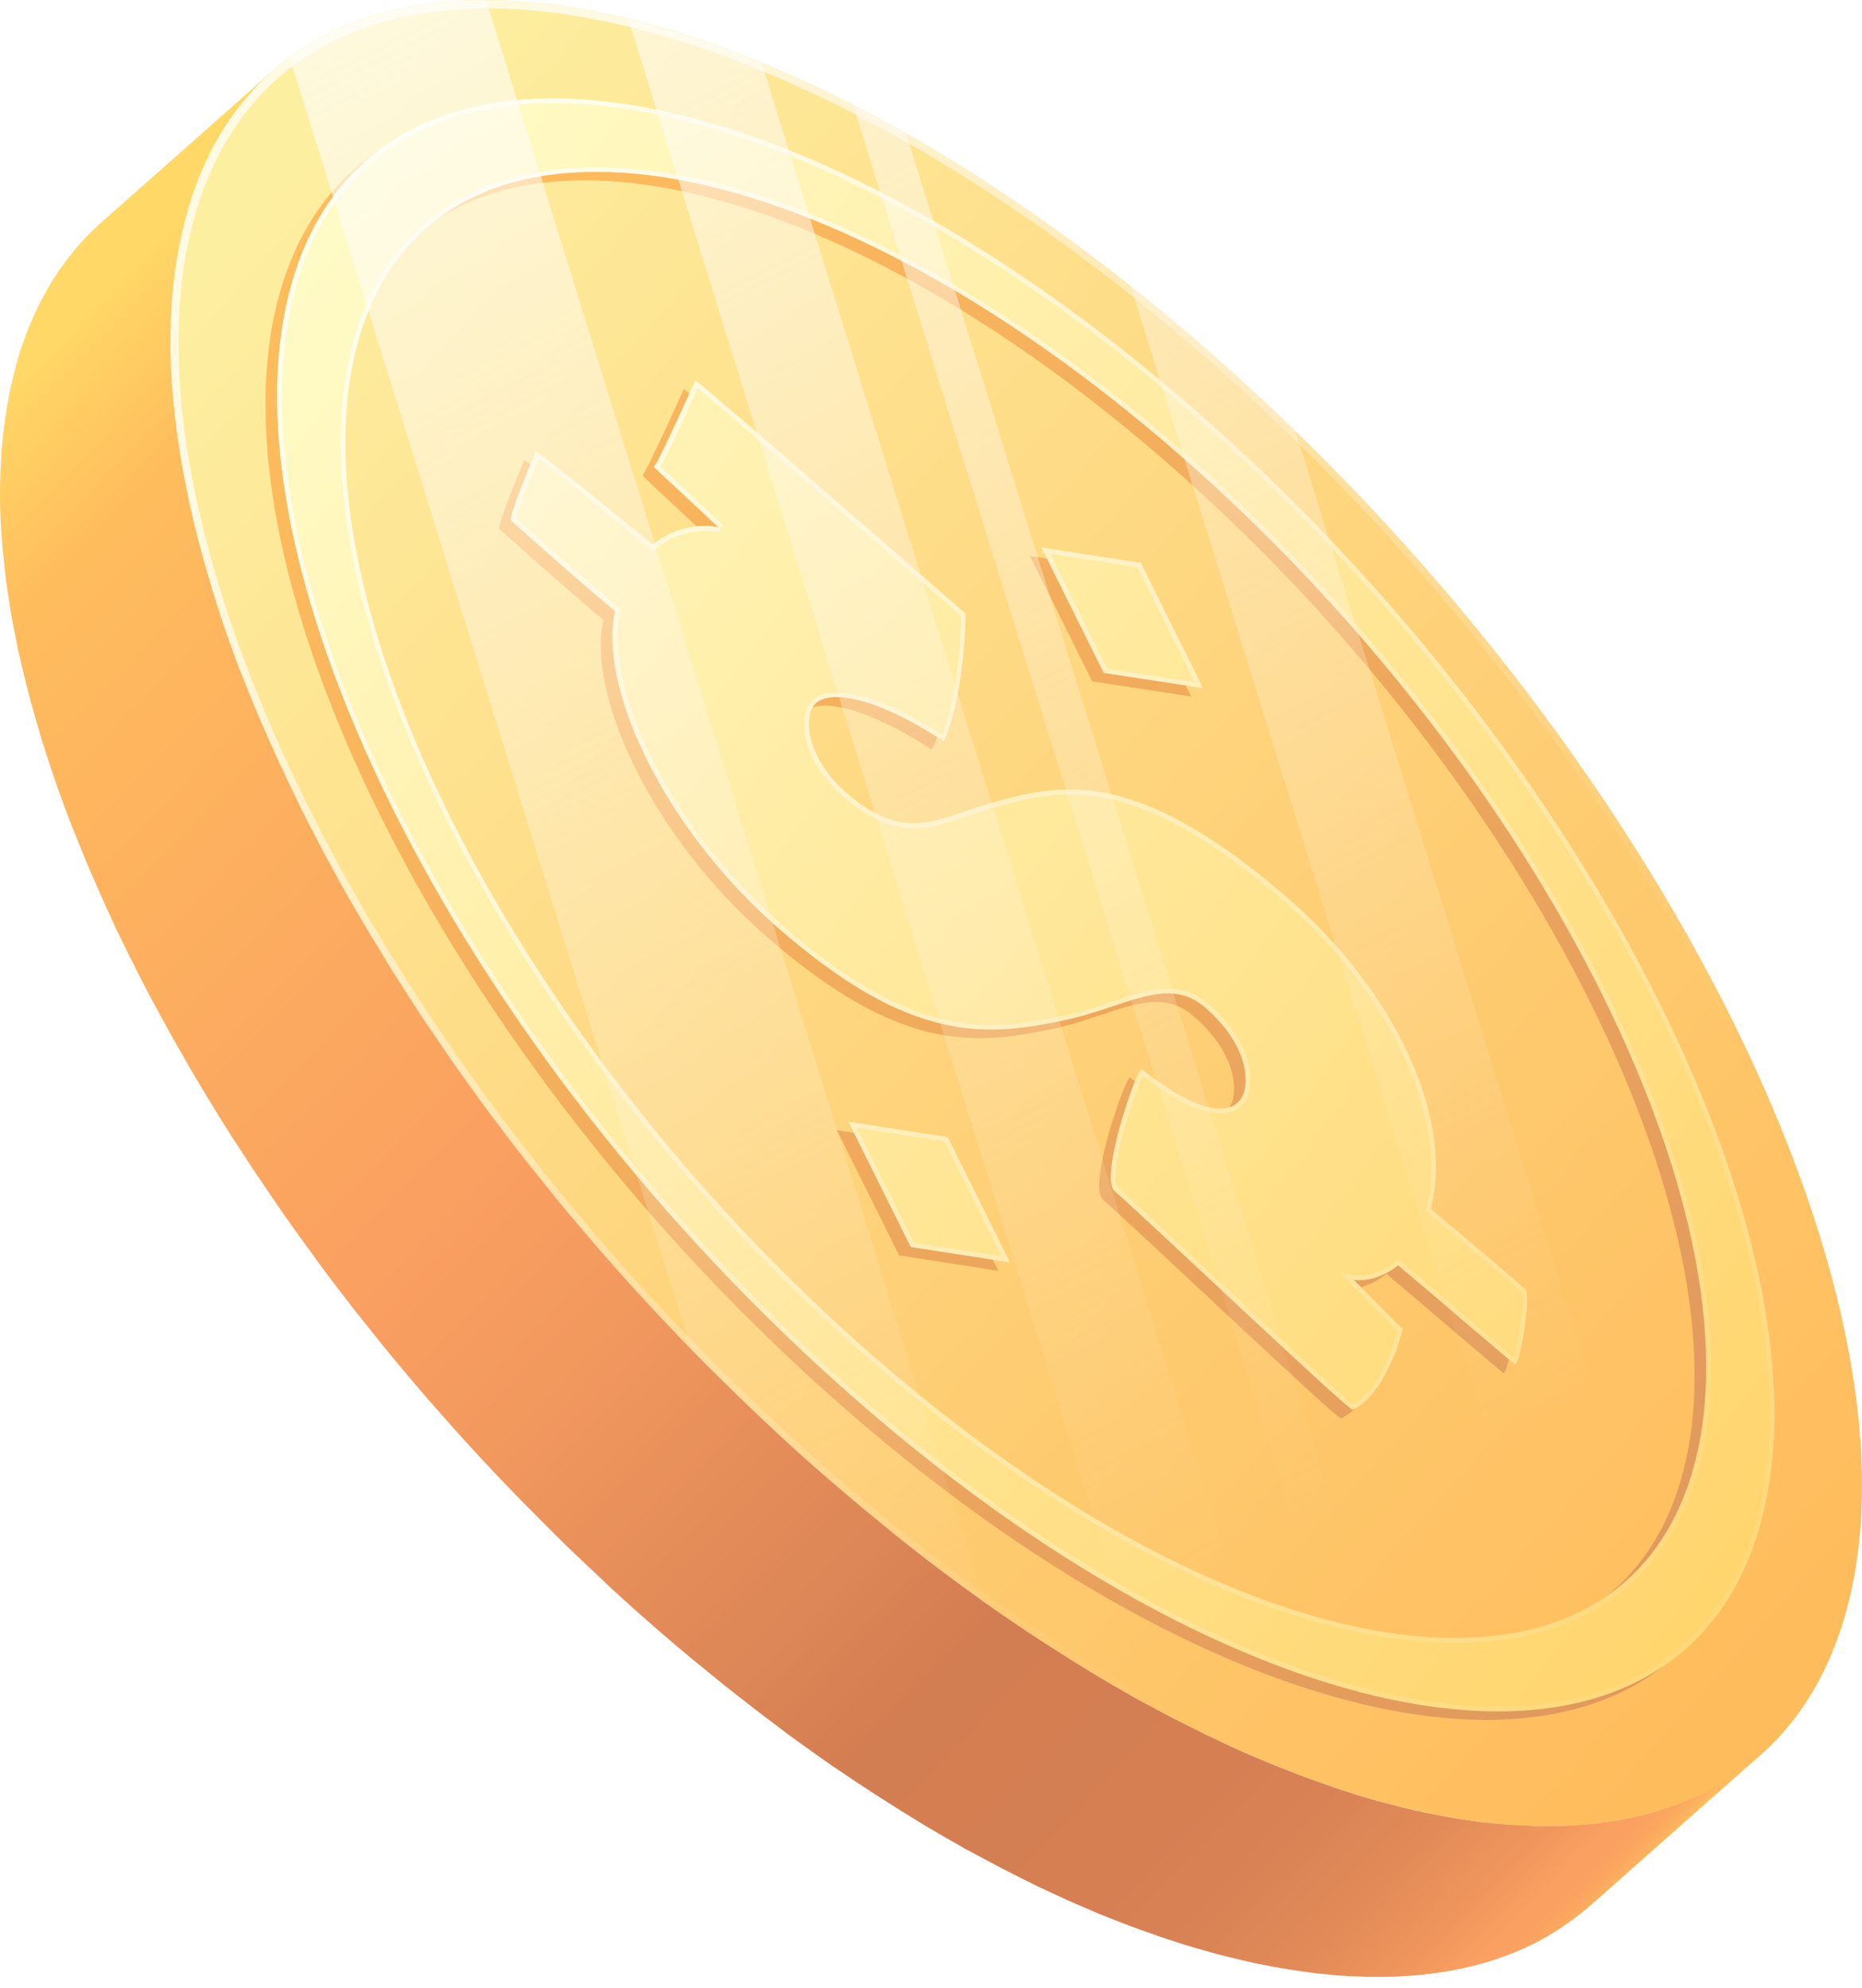 <svg width="118" height="126" viewBox="0 0 118 126" fill="none" xmlns="http://www.w3.org/2000/svg">
<g style="mix-blend-mode:luminosity" opacity="0.7" filter="url(#filter0_b)">
<path d="M116.621 103.344C109.978 123.095 81.216 118.749 52.376 93.627C23.535 68.506 5.535 32.137 12.178 12.377C18.821 -7.374 47.582 -3.018 76.423 22.103C105.264 47.224 123.264 83.593 116.621 103.344Z" fill="url(#paint0_linear)"/>
<path opacity="0.7" d="M76.423 22.113C47.582 -3.009 18.821 -7.365 12.178 12.386C5.535 32.137 23.535 68.516 52.376 93.637C81.216 118.758 109.978 123.104 116.621 103.354C123.264 83.593 105.264 47.224 76.423 22.113ZM116.143 103.075C113.19 111.857 105.592 116.103 94.742 115.049C82.49 113.855 67.144 105.909 52.624 93.269C24.023 68.357 6.102 32.197 12.665 12.655C15.619 3.873 23.217 -0.373 34.067 0.691C46.319 1.884 61.675 9.83 76.194 22.471C104.786 47.383 122.707 83.543 116.143 103.075Z" fill="url(#paint1_linear)"/>
<path d="M59.327 72.594L63.266 80.53L56.98 79.555L53.032 71.619L59.327 72.594ZM75.498 44.141L71.56 36.205L65.264 35.23L69.213 43.176L75.498 44.141ZM110.504 98.152C104.667 115.516 79.178 111.588 53.678 89.381C28.179 67.174 12.188 34.971 18.026 17.607C23.863 0.243 49.362 4.192 74.852 26.399C100.361 48.606 116.342 80.788 110.504 98.152ZM73.897 29.263C50.715 9.075 27.543 5.484 22.232 21.267C16.922 37.05 31.471 66.328 54.643 86.517C77.825 106.705 100.997 110.275 106.298 94.493C111.608 78.71 97.079 49.441 73.897 29.263ZM80.978 57.547C71.361 49.173 66.607 50.118 62.072 51.44C58.929 52.256 56.742 54.136 52.903 50.794C50.884 49.034 50.208 46.906 50.655 45.583C51.142 44.121 54.206 44.35 59.049 47.502C59.158 47.333 59.297 47.045 59.427 46.637C59.894 45.235 60.421 42.53 60.451 39.427C56.96 36.384 44.857 25.842 43.336 24.648C43.336 24.648 40.929 30.009 40.71 30.118C40.69 30.168 43.365 32.605 44.808 33.977C43.932 33.748 42.172 33.818 40.611 35.061C37.697 32.634 33.242 29.064 33.212 29.154C33.192 29.223 32.267 31.401 31.849 32.664C31.69 33.142 31.601 33.49 31.66 33.539C31.859 33.708 35.4 36.911 38.244 39.278C37.17 44.031 41.277 52.992 48.617 59.386C56.891 66.587 61.615 66.258 66.488 65.244C70.585 64.429 73.221 62.281 75.647 64.399C78.332 66.736 78.372 68.964 78.094 69.789C77.616 71.211 75.607 71.47 71.629 68.297C71.53 68.208 71.132 69.123 70.724 70.346C70.018 72.444 69.262 75.478 69.899 76.025C72.057 77.904 84.767 89.987 84.986 89.878C86.547 89.152 87.511 86.825 87.929 85.582C88.088 85.094 88.168 84.776 88.168 84.776L85.045 81.644C85.871 81.773 86.945 81.465 87.87 80.729C89.64 82.21 94.901 86.735 95.249 86.984C95.318 87.034 95.398 86.904 95.478 86.656C95.826 85.621 96.223 82.558 95.955 82.28C95.706 82.001 91.768 78.69 89.938 77.148C91.47 71.122 87.372 63.106 80.978 57.547Z" fill="url(#paint2_linear)"/>
<path d="M60.062 72.057L64.001 79.993L57.715 79.018L53.767 71.082L60.062 72.057ZM76.233 43.604L72.295 35.668L66 34.693L69.948 42.639L76.233 43.604ZM111.24 97.615C105.402 114.979 79.913 111.051 54.414 88.844C28.915 66.637 12.923 34.434 18.761 17.07C24.598 -0.294 50.097 3.655 75.587 25.862C101.096 48.059 117.077 80.251 111.24 97.615ZM74.632 28.716C51.45 8.528 28.278 4.938 22.967 20.72C17.657 36.503 32.206 65.781 55.378 85.97C78.56 106.158 101.732 109.728 107.033 93.946C112.344 78.163 97.814 48.905 74.632 28.716ZM81.713 57C72.096 48.626 67.342 49.571 62.807 50.894C59.665 51.709 57.477 53.589 53.638 50.247C51.619 48.487 50.943 46.359 51.39 45.036C51.878 43.574 54.941 43.803 59.784 46.955C59.893 46.786 60.033 46.498 60.162 46.09C60.629 44.688 61.156 41.983 61.186 38.88C57.696 35.837 45.592 25.295 44.071 24.102C44.071 24.102 41.664 29.462 41.445 29.571C41.425 29.621 44.101 32.058 45.543 33.43C44.667 33.201 42.907 33.271 41.346 34.514C38.432 32.087 33.977 28.517 33.947 28.607C33.927 28.676 33.002 30.854 32.584 32.117C32.425 32.595 32.336 32.943 32.395 32.992C32.594 33.162 36.135 36.364 38.979 38.731C37.905 43.484 42.012 52.445 49.352 58.84C57.626 66.04 62.35 65.712 67.223 64.697C71.32 63.882 73.956 61.734 76.382 63.852C79.067 66.189 79.107 68.417 78.829 69.242C78.351 70.664 76.343 70.923 72.365 67.75C72.265 67.661 71.867 68.576 71.459 69.799C70.753 71.897 69.998 74.931 70.634 75.478C72.792 77.357 85.502 89.441 85.721 89.331C87.282 88.605 88.247 86.278 88.664 85.035C88.823 84.548 88.903 84.229 88.903 84.229L85.78 81.097C86.606 81.226 87.68 80.918 88.605 80.182C90.375 81.663 95.636 86.189 95.984 86.437C96.054 86.487 96.133 86.358 96.213 86.109C96.561 85.065 96.959 82.012 96.69 81.733C96.441 81.455 92.503 78.143 90.673 76.602C92.205 70.575 88.107 62.569 81.713 57Z" fill="url(#paint3_linear)"/>
<path opacity="0.7" d="M81.713 57C72.097 48.626 67.343 49.571 62.808 50.893C59.665 51.709 57.477 53.588 53.639 50.247C51.62 48.487 50.944 46.358 51.391 45.036C51.878 43.574 54.941 43.803 59.785 46.955C59.894 46.786 60.033 46.498 60.163 46.09C60.63 44.688 61.157 41.983 61.187 38.88C57.696 35.837 45.593 25.295 44.072 24.101C44.072 24.101 41.665 29.462 41.446 29.571C41.426 29.621 44.101 32.057 45.543 33.43C44.668 33.201 42.908 33.271 41.347 34.514C38.433 32.087 33.977 28.517 33.948 28.607C33.928 28.676 33.003 30.854 32.585 32.117C32.426 32.594 32.337 32.943 32.396 32.992C32.595 33.161 36.136 36.364 38.98 38.73C37.906 43.484 42.013 52.445 49.352 58.839C57.627 66.04 62.35 65.711 67.224 64.697C71.321 63.882 73.956 61.733 76.383 63.852C79.068 66.189 79.108 68.416 78.829 69.242C78.352 70.664 76.343 70.923 72.365 67.75C72.266 67.661 71.868 68.576 71.46 69.799C70.754 71.897 69.998 74.93 70.635 75.478C72.793 77.357 85.503 89.44 85.721 89.331C87.283 88.605 88.247 86.278 88.665 85.035C88.824 84.547 88.904 84.229 88.904 84.229L85.781 81.096C86.606 81.226 87.681 80.917 88.606 80.181C90.376 81.663 95.637 86.188 95.985 86.437C96.054 86.487 96.134 86.357 96.213 86.109C96.561 85.074 96.959 82.011 96.691 81.733C96.442 81.454 92.504 78.143 90.674 76.601C92.206 70.575 88.108 62.569 81.713 57ZM96.492 81.932C96.611 82.25 96.303 84.975 95.945 86.019C95.945 86.019 95.945 86.019 95.945 86.029C95.338 85.532 93.697 84.13 92.225 82.867C90.883 81.723 89.55 80.579 88.814 79.963L88.625 79.803L88.436 79.953C87.651 80.569 86.726 80.897 85.95 80.818L84.936 80.669L88.576 84.329C88.536 84.468 88.476 84.687 88.387 84.955C88.058 85.93 87.163 88.227 85.741 89.003C84.936 88.386 80.53 84.279 76.97 80.937C74.255 78.401 71.699 76.014 70.834 75.259C70.496 74.96 70.744 72.882 71.749 69.898C72.037 69.043 72.276 68.456 72.425 68.168C74.295 69.62 75.846 70.415 77.039 70.525C78.074 70.624 78.829 70.187 79.118 69.331C79.456 68.327 79.307 65.99 76.582 63.623C75.936 63.056 75.229 62.748 74.434 62.668C73.23 62.549 71.957 62.977 70.476 63.464C69.501 63.792 68.387 64.16 67.174 64.409C65.155 64.836 63.425 65.075 61.505 64.886C57.855 64.528 54.056 62.539 49.561 58.621C41.953 51.987 38.303 43.176 39.288 38.8L39.328 38.621L39.188 38.502C37.558 37.149 35.439 35.3 32.873 33.012L32.704 32.863C32.724 32.773 32.764 32.584 32.893 32.217C33.222 31.232 33.858 29.7 34.127 29.034C34.972 29.681 38.522 32.535 41.188 34.752L41.377 34.912L41.565 34.763C43.057 33.559 44.609 33.609 45.056 33.659C45.225 33.678 45.374 33.698 45.504 33.738L45.782 33.231C45.175 32.654 44.36 31.888 43.604 31.192C42.888 30.526 42.152 29.84 41.854 29.551C42.132 29.094 42.739 27.881 44.211 24.589C45.782 25.881 51.391 30.735 60.908 39.029C60.869 42.092 60.342 44.698 59.904 46.01C59.825 46.249 59.755 46.418 59.695 46.547C57.229 44.976 55.091 44.061 53.489 43.912C51.799 43.743 51.282 44.499 51.123 44.956C50.665 46.309 51.212 48.536 53.46 50.495C54.852 51.709 56.105 52.325 57.418 52.455C58.751 52.584 59.934 52.176 61.187 51.739C61.734 51.55 62.301 51.351 62.898 51.202C64.787 50.655 66.657 50.177 68.904 50.396C72.574 50.754 76.582 52.932 81.534 57.238C88.168 63.016 91.818 70.953 90.415 76.542L90.366 76.721L90.505 76.84C94.025 79.794 96.323 81.753 96.492 81.932ZM53.768 71.082L57.716 79.018L64.001 79.993L60.063 72.056L53.768 71.082ZM57.915 78.749L54.295 71.46L59.864 72.325L63.474 79.605L57.915 78.749ZM75.597 25.852C50.098 3.644 24.609 -0.304 18.771 17.06C12.934 34.424 28.925 66.626 54.424 88.834C79.923 111.041 105.413 114.969 111.25 97.605C117.078 80.251 101.096 48.059 75.597 25.852ZM110.962 97.516C108.376 105.213 101.683 108.943 92.116 108.008C81.216 106.944 67.542 99.873 54.623 88.615C29.204 66.477 13.252 34.424 19.06 17.16C21.645 9.462 28.338 5.743 37.896 6.678C48.805 7.742 62.47 14.813 75.408 26.081C100.808 48.218 116.76 80.261 110.962 97.516ZM74.832 28.497C62.987 18.184 50.446 11.7 40.412 10.725C31.431 9.85 25.136 13.371 22.69 20.64C17.349 36.533 31.929 65.95 55.19 86.208C67.025 96.521 79.565 102.995 89.6 103.97C98.59 104.845 104.885 101.325 107.332 94.055C112.663 78.163 98.093 48.755 74.832 28.497ZM107.044 93.955C101.733 109.738 78.561 106.168 55.389 85.979C32.207 65.791 17.668 36.513 22.978 20.73C28.289 4.947 51.461 8.537 74.643 28.726C97.815 48.904 112.344 78.163 107.044 93.955ZM76.234 43.604L72.296 35.667L66 34.693L69.948 42.639L76.234 43.604ZM72.097 35.946L75.717 43.226L70.157 42.37L66.537 35.081L72.097 35.946Z" fill="url(#paint4_linear)"/>
<path d="M94.582 124.228C94.721 124.188 94.851 124.139 94.98 124.089C95.278 123.99 95.567 123.88 95.855 123.771C96.014 123.711 96.163 123.641 96.323 123.572C96.581 123.462 96.84 123.343 97.088 123.224C97.248 123.144 97.397 123.065 97.546 122.985C97.794 122.856 98.033 122.727 98.262 122.577C98.401 122.488 98.55 122.408 98.689 122.319C98.938 122.16 99.177 121.991 99.415 121.822C99.535 121.742 99.654 121.662 99.764 121.573C100.112 121.314 100.45 121.046 100.768 120.757C100.768 120.757 100.768 120.757 100.778 120.757L111.578 111.2C111.25 111.489 110.912 111.757 110.564 112.016C110.454 112.095 110.335 112.175 110.216 112.254C109.977 112.423 109.728 112.593 109.48 112.752C109.341 112.841 109.191 112.921 109.052 113.01C108.814 113.149 108.575 113.289 108.336 113.418C108.187 113.498 108.028 113.577 107.879 113.657C107.63 113.776 107.372 113.895 107.113 114.005C106.964 114.074 106.805 114.134 106.646 114.204C106.357 114.323 106.059 114.422 105.76 114.522C105.631 114.572 105.502 114.621 105.363 114.661C104.925 114.8 104.487 114.93 104.03 115.039C103.98 115.049 103.931 115.059 103.891 115.069C103.493 115.168 103.085 115.248 102.668 115.327C102.17 115.417 101.673 115.487 101.166 115.546C101.116 115.556 101.066 115.566 101.007 115.566C100.44 115.626 99.863 115.666 99.276 115.695C99.097 115.705 98.908 115.705 98.719 115.705C98.312 115.715 97.904 115.725 97.476 115.715C97.248 115.715 97.009 115.695 96.77 115.685C96.382 115.666 96.004 115.656 95.607 115.626C95.328 115.606 95.05 115.576 94.761 115.556C94.473 115.526 94.184 115.496 93.896 115.467C93.598 115.427 93.289 115.387 92.981 115.337C92.683 115.298 92.394 115.248 92.096 115.198C91.788 115.148 91.469 115.089 91.161 115.029C90.863 114.969 90.555 114.91 90.246 114.85C89.928 114.78 89.61 114.711 89.291 114.631C88.983 114.562 88.675 114.482 88.367 114.403C88.028 114.313 87.69 114.224 87.352 114.134C87.064 114.054 86.775 113.975 86.477 113.885C86.129 113.786 85.781 113.677 85.433 113.557C85.134 113.468 84.846 113.368 84.548 113.269C84.19 113.149 83.832 113.02 83.474 112.891C83.175 112.782 82.887 112.682 82.588 112.573C82.221 112.433 81.853 112.284 81.485 112.145C81.186 112.026 80.898 111.916 80.6 111.797C80.261 111.658 79.923 111.509 79.585 111.369C79.227 111.22 78.869 111.061 78.511 110.902C78.173 110.753 77.835 110.594 77.497 110.434C77.129 110.265 76.771 110.096 76.403 109.917C76.065 109.748 75.716 109.579 75.368 109.4C75 109.211 74.632 109.032 74.264 108.843C73.916 108.664 73.568 108.475 73.22 108.286C72.852 108.087 72.484 107.889 72.106 107.69C71.848 107.54 71.579 107.391 71.321 107.242C70.734 106.914 70.147 106.566 69.561 106.218C69.272 106.049 68.984 105.87 68.695 105.691C68.109 105.333 67.522 104.965 66.935 104.587C66.666 104.418 66.408 104.249 66.139 104.08C65.314 103.543 64.479 102.986 63.643 102.409C63.623 102.399 63.613 102.389 63.593 102.379C62.748 101.792 61.893 101.186 61.038 100.559C60.64 100.271 60.242 99.962 59.834 99.664C59.526 99.435 59.218 99.207 58.909 98.968C58.472 98.63 58.034 98.292 57.597 97.944C57.308 97.715 57.02 97.496 56.731 97.257C56.254 96.869 55.767 96.472 55.289 96.074C55.041 95.875 54.792 95.676 54.553 95.467C53.827 94.861 53.101 94.234 52.365 93.608C51.401 92.772 50.446 91.917 49.511 91.052C49.203 90.763 48.895 90.475 48.586 90.186C47.96 89.6 47.333 89.013 46.727 88.416C46.369 88.068 46.02 87.72 45.663 87.372C45.106 86.825 44.559 86.278 44.012 85.721C43.644 85.353 43.286 84.975 42.928 84.597C42.41 84.05 41.883 83.503 41.376 82.956C41.018 82.569 40.67 82.191 40.312 81.803C39.805 81.246 39.298 80.679 38.8 80.112C38.462 79.734 38.134 79.356 37.806 78.978C37.289 78.382 36.792 77.785 36.284 77.188C35.986 76.83 35.678 76.472 35.389 76.114C34.822 75.428 34.276 74.732 33.728 74.046C33.51 73.767 33.291 73.499 33.072 73.22C32.316 72.255 31.58 71.281 30.854 70.306C30.675 70.068 30.506 69.819 30.327 69.58C29.81 68.864 29.283 68.148 28.786 67.432C28.537 67.074 28.289 66.706 28.04 66.348C27.622 65.742 27.215 65.145 26.807 64.538C26.538 64.14 26.29 63.742 26.031 63.345C25.663 62.778 25.295 62.201 24.937 61.634C24.678 61.217 24.42 60.799 24.171 60.381C23.833 59.824 23.495 59.267 23.167 58.72C22.869 58.213 22.57 57.696 22.272 57.189C22.083 56.861 21.894 56.532 21.715 56.214C21.377 55.608 21.049 55.011 20.73 54.404C20.591 54.136 20.442 53.877 20.303 53.608C19.845 52.743 19.408 51.878 18.98 51.023C18.93 50.923 18.89 50.824 18.841 50.724C18.463 49.959 18.105 49.193 17.747 48.437C17.637 48.198 17.528 47.95 17.419 47.711C17.15 47.114 16.882 46.518 16.623 45.921C16.504 45.633 16.374 45.344 16.255 45.066C16.016 44.489 15.788 43.922 15.559 43.355C15.45 43.087 15.35 42.818 15.241 42.56C14.962 41.834 14.694 41.117 14.445 40.401C14.415 40.312 14.375 40.212 14.346 40.113C14.057 39.298 13.799 38.492 13.55 37.696C13.47 37.458 13.411 37.219 13.341 36.99C13.172 36.423 13.003 35.857 12.854 35.3C12.774 35.021 12.705 34.733 12.625 34.454C12.486 33.927 12.357 33.41 12.237 32.893C12.178 32.624 12.108 32.346 12.048 32.078C11.939 31.6 11.849 31.123 11.76 30.655C11.69 30.317 11.621 29.979 11.561 29.641C11.472 29.164 11.402 28.686 11.332 28.219C11.283 27.91 11.233 27.592 11.193 27.284C11.123 26.767 11.074 26.26 11.024 25.753C10.994 25.504 10.964 25.245 10.944 24.997C10.885 24.241 10.835 23.495 10.815 22.769V22.759C10.795 22.083 10.795 21.426 10.815 20.77C10.815 20.631 10.825 20.491 10.825 20.352C10.845 19.716 10.885 19.089 10.944 18.473C10.954 18.373 10.964 18.264 10.974 18.164C11.034 17.598 11.104 17.05 11.193 16.504C11.213 16.404 11.223 16.305 11.243 16.205C11.342 15.618 11.461 15.042 11.601 14.475C11.631 14.355 11.661 14.226 11.69 14.107C11.839 13.53 11.999 12.963 12.178 12.406C13.281 9.124 14.992 6.519 17.21 4.55L6.409 14.107C4.192 16.076 2.481 18.681 1.377 21.963C1.188 22.51 1.029 23.087 0.89 23.664C0.86 23.783 0.83 23.913 0.8 24.032C0.661 24.599 0.542 25.176 0.442 25.772C0.423 25.872 0.413 25.971 0.393 26.071C0.303 26.618 0.234 27.175 0.174 27.732C0.164 27.831 0.154 27.94 0.144 28.04C0.084 28.656 0.055 29.283 0.025 29.919C0.025 30.059 0.015 30.198 0.015 30.337C-0.005 30.994 -0.005 31.65 0.015 32.326V32.336C0.035 33.072 0.084 33.808 0.144 34.564C0.164 34.812 0.194 35.061 0.224 35.31C0.273 35.827 0.323 36.334 0.393 36.861C0.432 37.169 0.482 37.478 0.532 37.786C0.602 38.263 0.671 38.741 0.761 39.218C0.82 39.556 0.89 39.894 0.96 40.222C1.029 40.561 1.079 40.899 1.158 41.237C1.188 41.376 1.228 41.515 1.258 41.655C1.318 41.923 1.377 42.192 1.447 42.46C1.566 42.977 1.696 43.504 1.835 44.031C1.904 44.31 1.984 44.588 2.063 44.867C2.223 45.424 2.382 45.991 2.551 46.557C2.62 46.796 2.69 47.035 2.77 47.273C3.018 48.059 3.277 48.845 3.555 49.64C3.565 49.66 3.565 49.67 3.575 49.69C3.605 49.78 3.645 49.879 3.675 49.979C3.923 50.695 4.192 51.411 4.47 52.137C4.57 52.405 4.679 52.674 4.788 52.932C5.017 53.499 5.246 54.066 5.485 54.643C5.604 54.931 5.723 55.22 5.853 55.508C6.111 56.105 6.38 56.701 6.648 57.308C6.758 57.547 6.857 57.785 6.976 58.024C7.016 58.114 7.056 58.193 7.086 58.273C7.394 58.949 7.722 59.615 8.06 60.292C8.11 60.391 8.16 60.5 8.21 60.6C8.637 61.455 9.075 62.32 9.532 63.186C9.671 63.444 9.821 63.713 9.96 63.971C10.288 64.578 10.616 65.175 10.954 65.781C11.133 66.109 11.322 66.438 11.511 66.756C11.71 67.094 11.889 67.432 12.088 67.77C12.188 67.939 12.297 68.108 12.396 68.287C12.725 68.844 13.063 69.401 13.401 69.958C13.659 70.376 13.908 70.793 14.167 71.201C14.525 71.778 14.893 72.345 15.271 72.912C15.529 73.31 15.778 73.707 16.046 74.105C16.454 74.712 16.872 75.319 17.279 75.925C17.528 76.283 17.767 76.641 18.015 76.999C18.523 77.715 19.04 78.441 19.567 79.157C19.726 79.376 19.885 79.605 20.044 79.824C20.054 79.844 20.074 79.863 20.084 79.883C20.81 80.858 21.546 81.832 22.302 82.807C22.511 83.076 22.729 83.344 22.948 83.613C23.495 84.309 24.052 85.005 24.619 85.701C24.917 86.059 25.215 86.417 25.514 86.775C26.011 87.372 26.518 87.969 27.035 88.565C27.364 88.943 27.702 89.331 28.04 89.709C28.537 90.276 29.044 90.843 29.552 91.4C29.9 91.787 30.258 92.165 30.606 92.543C31.123 93.1 31.64 93.647 32.167 94.194C32.525 94.572 32.883 94.94 33.251 95.308C33.798 95.865 34.345 96.412 34.902 96.969C35.25 97.317 35.598 97.665 35.956 98.013C36.573 98.61 37.199 99.197 37.826 99.783C38.134 100.072 38.432 100.36 38.741 100.649C39.676 101.514 40.63 102.369 41.595 103.204C42.321 103.841 43.057 104.458 43.783 105.064C44.032 105.273 44.27 105.462 44.519 105.661C45.006 106.059 45.483 106.456 45.971 106.844C46.269 107.083 46.558 107.312 46.856 107.54C47.284 107.879 47.721 108.217 48.149 108.545C48.457 108.784 48.775 109.012 49.084 109.251C49.402 109.49 49.72 109.728 50.028 109.967C50.108 110.027 50.188 110.076 50.267 110.136C51.122 110.763 51.978 111.369 52.823 111.956C52.833 111.966 52.843 111.976 52.863 111.976C53.698 112.553 54.533 113.11 55.369 113.647C55.637 113.816 55.896 113.985 56.164 114.154C56.751 114.532 57.338 114.9 57.925 115.258C58.213 115.437 58.502 115.606 58.79 115.785C59.377 116.133 59.974 116.481 60.56 116.809C60.739 116.909 60.918 117.018 61.097 117.118C61.177 117.167 61.266 117.207 61.346 117.247C61.714 117.456 62.092 117.655 62.46 117.844C62.808 118.032 63.156 118.221 63.504 118.4C63.872 118.589 64.24 118.768 64.598 118.957C64.946 119.126 65.294 119.305 65.632 119.475C65.99 119.654 66.358 119.813 66.716 119.982C67.064 120.141 67.402 120.3 67.751 120.459C68.109 120.618 68.457 120.767 68.815 120.917C69.093 121.036 69.362 121.155 69.64 121.275C69.71 121.304 69.769 121.324 69.839 121.354C70.137 121.473 70.426 121.583 70.724 121.702C71.092 121.851 71.47 121.991 71.838 122.13C72.136 122.239 72.435 122.349 72.733 122.448C73.091 122.577 73.449 122.707 73.807 122.826C74.105 122.925 74.394 123.015 74.692 123.114C75.04 123.224 75.388 123.333 75.736 123.433C76.035 123.522 76.323 123.602 76.612 123.681C76.83 123.741 77.049 123.811 77.258 123.86C77.377 123.89 77.497 123.92 77.616 123.95C77.924 124.029 78.243 124.099 78.551 124.179C78.869 124.258 79.187 124.328 79.505 124.397C79.814 124.467 80.112 124.517 80.421 124.576C80.739 124.636 81.047 124.696 81.355 124.745C81.654 124.795 81.952 124.845 82.24 124.885C82.549 124.924 82.847 124.974 83.155 125.014C83.444 125.054 83.732 125.084 84.021 125.103C84.19 125.123 84.369 125.143 84.538 125.163C84.647 125.173 84.747 125.173 84.856 125.183C85.244 125.213 85.632 125.233 86.019 125.243C86.258 125.253 86.487 125.263 86.716 125.272C87.133 125.282 87.551 125.272 87.959 125.263C88.138 125.263 88.327 125.263 88.506 125.253C89.093 125.223 89.669 125.183 90.236 125.123C90.286 125.113 90.336 125.103 90.395 125.103C90.903 125.044 91.41 124.974 91.897 124.885C91.937 124.875 91.977 124.875 92.016 124.865C92.394 124.795 92.762 124.716 93.13 124.626C93.18 124.616 93.22 124.606 93.269 124.596C93.707 124.487 94.145 124.367 94.582 124.228Z" fill="url(#paint5_linear)"/>
<path opacity="0.7" d="M62.321 101.474C59.029 99.137 55.707 96.531 52.386 93.627C49.392 91.022 46.528 88.287 43.783 85.472L18.354 3.625C21.645 1.198 25.892 0.015 30.805 0.015L62.321 101.474ZM57.428 8.468C56.294 7.831 55.18 7.235 54.066 6.658L87.462 114.144C88.486 114.422 89.501 114.681 90.495 114.89L57.428 8.468ZM73.071 108.207C76.105 109.838 79.068 111.21 81.932 112.314L48.268 3.983C45.344 2.779 42.52 1.854 39.815 1.198L73.071 108.207ZM82.101 27.334C80.262 25.543 78.372 23.803 76.423 22.102C74.832 20.72 73.24 19.407 71.659 18.144L101.892 115.437C104.438 115.069 106.755 114.313 108.774 113.169L82.101 27.334Z" fill="url(#paint6_linear)"/>
</g>
<defs>
<filter id="filter0_b" x="-66.667" y="-66.667" width="251.333" height="258.61" filterUnits="userSpaceOnUse" color-interpolation-filters="sRGB">
<feFlood flood-opacity="0" result="BackgroundImageFix"/>
<feGaussianBlur in="BackgroundImage" stdDeviation="33.333"/>
<feComposite in2="SourceAlpha" operator="in" result="effect1_backgroundBlur"/>
<feBlend mode="normal" in="SourceGraphic" in2="effect1_backgroundBlur" result="shape"/>
</filter>
<linearGradient id="paint0_linear" x1="12.869" y1="11.075" x2="113.49" y2="102.444" gradientUnits="userSpaceOnUse">
<stop offset="0.032" stop-color="#FCE878"/>
<stop offset="0.053" stop-color="#FCE676"/>
<stop offset="0.698" stop-color="#FEB432"/>
<stop offset="1" stop-color="#FFA018"/>
</linearGradient>
<linearGradient id="paint1_linear" x1="95.364" y1="83.915" x2="13.178" y2="14.777" gradientUnits="userSpaceOnUse">
<stop stop-color="#FFE6B9" stop-opacity="0"/>
<stop offset="0.382" stop-color="#FFF3DE" stop-opacity="0.424"/>
<stop offset="0.704" stop-color="#FFFCF6" stop-opacity="0.781"/>
<stop offset="0.901" stop-color="white"/>
</linearGradient>
<linearGradient id="paint2_linear" x1="15.586" y1="14.146" x2="113.802" y2="102.387" gradientUnits="userSpaceOnUse">
<stop offset="0.043" stop-color="#FFA018"/>
<stop offset="0.987" stop-color="#D36B18"/>
</linearGradient>
<linearGradient id="paint3_linear" x1="133.65" y1="108.798" x2="4.121" y2="11.71" gradientUnits="userSpaceOnUse">
<stop stop-color="#FFB817"/>
<stop offset="0.989" stop-color="#FFFFBC"/>
</linearGradient>
<linearGradient id="paint4_linear" x1="133.651" y1="108.798" x2="4.121" y2="11.71" gradientUnits="userSpaceOnUse">
<stop stop-color="#FFE6B9" stop-opacity="0"/>
<stop offset="0.382" stop-color="#FFF3DE" stop-opacity="0.424"/>
<stop offset="0.704" stop-color="#FFFCF6" stop-opacity="0.781"/>
<stop offset="0.901" stop-color="white"/>
</linearGradient>
<linearGradient id="paint5_linear" x1="-4.159" y1="21.129" x2="99.615" y2="122.866" gradientUnits="userSpaceOnUse">
<stop offset="0.039" stop-color="#FFC826"/>
<stop offset="0.111" stop-color="#FFA018"/>
<stop offset="0.426" stop-color="#F8771E"/>
<stop offset="0.513" stop-color="#EC6D1A"/>
<stop offset="0.668" stop-color="#CD510E"/>
<stop offset="0.721" stop-color="#C14609"/>
<stop offset="0.835" stop-color="#C3480A"/>
<stop offset="0.886" stop-color="#CA4E0D"/>
<stop offset="0.925" stop-color="#D75A11"/>
<stop offset="0.958" stop-color="#E96A18"/>
<stop offset="0.977" stop-color="#F8771E"/>
<stop offset="0.986" stop-color="#F87A1E"/>
<stop offset="0.992" stop-color="#FA821C"/>
<stop offset="0.997" stop-color="#FC901A"/>
<stop offset="1" stop-color="#FFA018"/>
</linearGradient>
<linearGradient id="paint6_linear" x1="83.312" y1="97.254" x2="29.736" y2="-10.161" gradientUnits="userSpaceOnUse">
<stop stop-color="#FFE6B9" stop-opacity="0"/>
<stop offset="1" stop-color="white"/>
</linearGradient>
</defs>
</svg>
